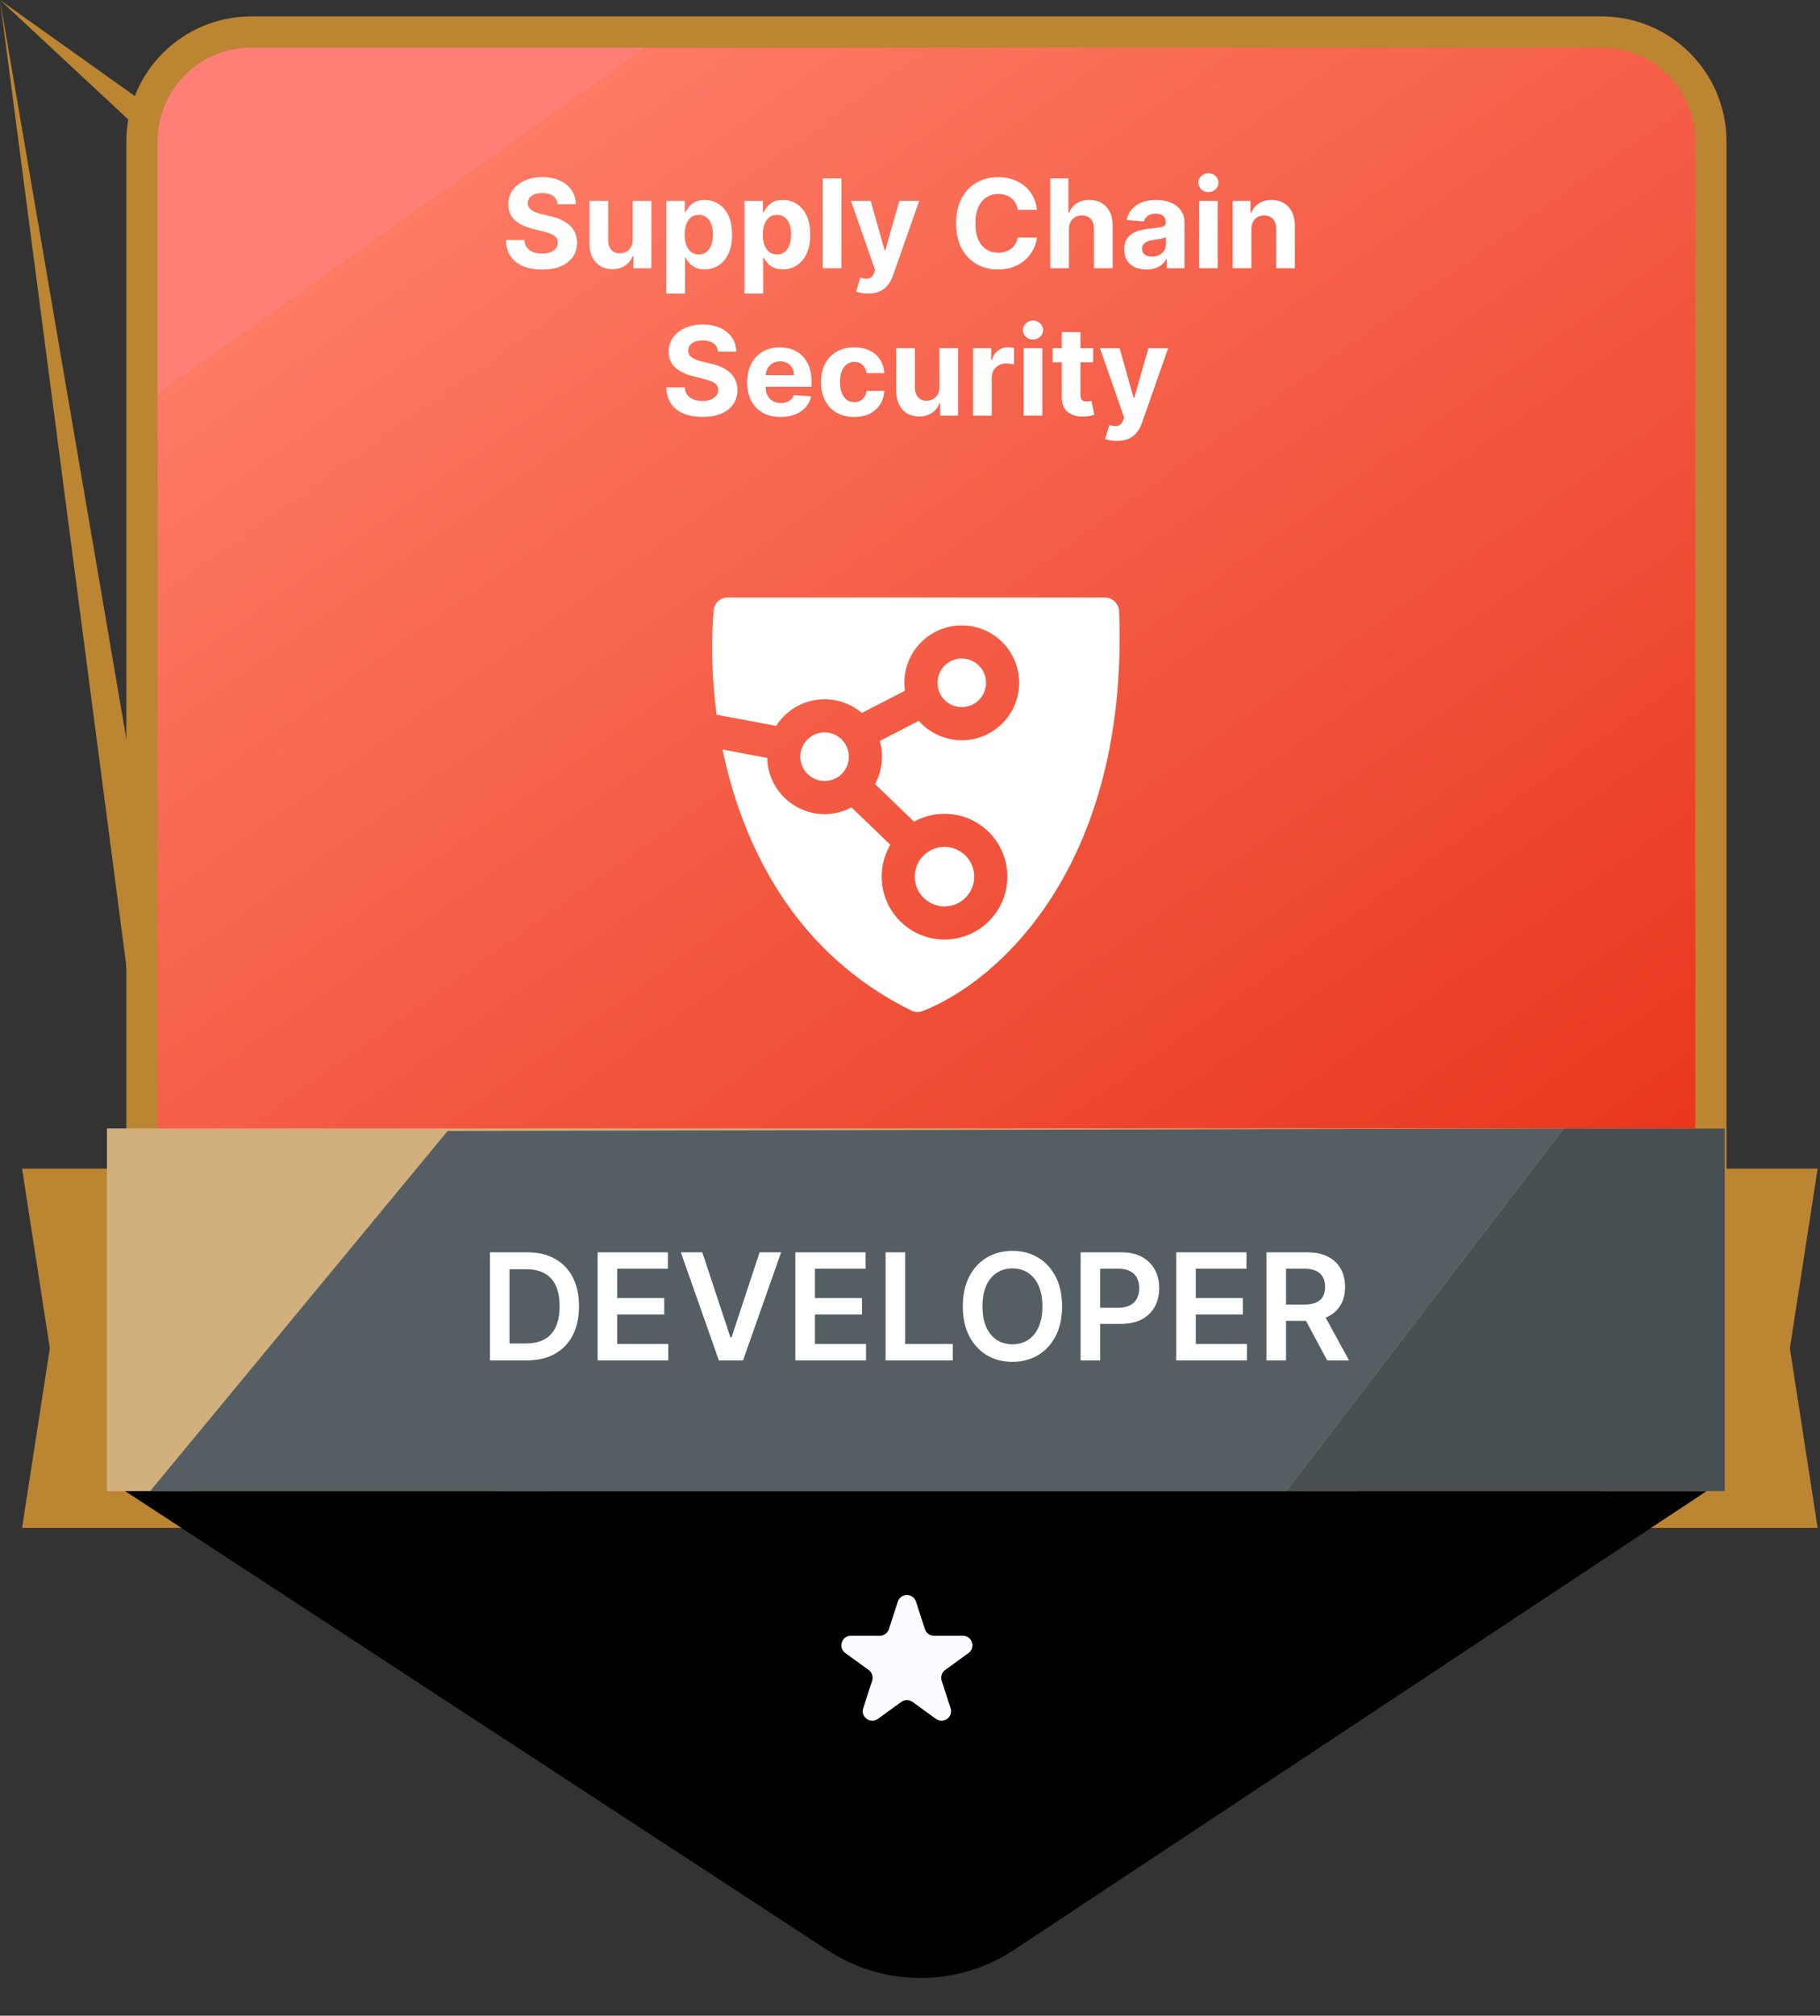 <svg width="383" height="424" viewBox="0 0 383 424" fill="none" xmlns="http://www.w3.org/2000/svg">
<rect x="0" y="0" width="383" height="424" fill="#333333" stroke="none"/>
<path d="M345.094 245.822H382.506L376.661 283.609L382.506 321.395H345.094C-nan -nan -nan -nan 345.094 245.822Z" fill="#BC8532"/>
<path d="M42.053 245.822H4.64L10.486 283.609L4.64 321.395H42.053C-nan -nan -nan -nan 42.053 245.822Z" fill="#BC8532"/>
<path d="M29.871 29.738C29.871 17.035 40.168 6.737 52.871 6.737H337.033C349.736 6.737 360.034 17.035 360.034 29.738V249.78C360.034 257.639 356.02 264.955 349.391 269.178L207.31 359.691C199.771 364.494 190.133 364.494 182.594 359.691L40.513 269.178C33.884 264.955 29.871 257.639 29.871 249.78V29.738Z" fill="url(#paint0_linear_1544_3589)" stroke="#BC8532" stroke-width="6.572"/>
<path d="M117.341 42.959C117.267 42.215 116.95 41.636 116.39 41.224C115.83 40.811 115.07 40.605 114.11 40.605C113.457 40.605 112.906 40.697 112.457 40.882C112.008 41.061 111.663 41.31 111.423 41.63C111.189 41.95 111.072 42.313 111.072 42.719C111.06 43.058 111.131 43.353 111.284 43.606C111.445 43.858 111.663 44.077 111.94 44.261C112.217 44.44 112.537 44.597 112.9 44.732C113.263 44.861 113.651 44.972 114.064 45.065L115.762 45.471C116.587 45.656 117.344 45.902 118.034 46.209C118.723 46.517 119.32 46.896 119.825 47.345C120.33 47.794 120.721 48.324 120.998 48.933C121.281 49.543 121.425 50.241 121.431 51.029C121.425 52.186 121.13 53.19 120.545 54.039C119.967 54.882 119.129 55.538 118.034 56.006C116.944 56.467 115.63 56.698 114.091 56.698C112.565 56.698 111.235 56.464 110.103 55.996C108.976 55.529 108.096 54.836 107.462 53.919C106.834 52.996 106.505 51.854 106.474 50.494H110.343C110.386 51.128 110.567 51.657 110.887 52.082C111.214 52.5 111.648 52.817 112.189 53.033C112.737 53.242 113.356 53.347 114.045 53.347C114.722 53.347 115.31 53.248 115.809 53.051C116.313 52.854 116.704 52.58 116.981 52.229C117.258 51.879 117.397 51.475 117.397 51.02C117.397 50.595 117.27 50.238 117.018 49.949C116.772 49.66 116.409 49.413 115.929 49.21C115.455 49.007 114.873 48.822 114.184 48.656L112.125 48.139C110.53 47.751 109.272 47.145 108.348 46.32C107.425 45.495 106.967 44.385 106.973 42.987C106.967 41.842 107.271 40.842 107.887 39.986C108.508 39.131 109.361 38.463 110.444 37.983C111.528 37.503 112.759 37.263 114.137 37.263C115.541 37.263 116.766 37.503 117.812 37.983C118.865 38.463 119.683 39.131 120.268 39.986C120.853 40.842 121.154 41.833 121.173 42.959H117.341ZM133.141 50.392V42.249H137.074V56.43H133.298V53.854H133.15C132.83 54.685 132.298 55.353 131.553 55.858C130.814 56.363 129.913 56.615 128.848 56.615C127.9 56.615 127.066 56.4 126.346 55.969C125.626 55.538 125.062 54.925 124.656 54.131C124.256 53.337 124.053 52.386 124.047 51.278V42.249H127.98V50.577C127.986 51.414 128.211 52.075 128.654 52.562C129.097 53.048 129.691 53.291 130.436 53.291C130.91 53.291 131.353 53.184 131.765 52.968C132.178 52.746 132.51 52.42 132.763 51.989C133.021 51.559 133.147 51.026 133.141 50.392ZM140.221 61.749V42.249H144.098V44.631H144.274C144.446 44.249 144.695 43.861 145.022 43.467C145.354 43.067 145.785 42.735 146.314 42.47C146.85 42.199 147.515 42.064 148.309 42.064C149.343 42.064 150.297 42.335 151.171 42.876C152.045 43.412 152.744 44.221 153.267 45.305C153.79 46.382 154.052 47.733 154.052 49.358C154.052 50.94 153.796 52.276 153.285 53.365C152.78 54.448 152.091 55.27 151.217 55.83C150.349 56.384 149.377 56.661 148.299 56.661C147.536 56.661 146.887 56.535 146.351 56.283C145.822 56.03 145.388 55.713 145.049 55.332C144.711 54.944 144.452 54.553 144.274 54.159H144.154V61.749H140.221ZM144.071 49.34C144.071 50.183 144.188 50.918 144.422 51.546C144.655 52.174 144.994 52.663 145.437 53.014C145.88 53.359 146.419 53.531 147.053 53.531C147.693 53.531 148.235 53.356 148.678 53.005C149.121 52.648 149.457 52.156 149.684 51.528C149.918 50.894 150.035 50.164 150.035 49.34C150.035 48.521 149.921 47.801 149.694 47.179C149.466 46.557 149.13 46.071 148.687 45.72C148.244 45.369 147.699 45.194 147.053 45.194C146.413 45.194 145.871 45.363 145.428 45.702C144.991 46.04 144.655 46.52 144.422 47.142C144.188 47.764 144.071 48.496 144.071 49.34ZM156.674 61.749V42.249H160.552V44.631H160.727C160.899 44.249 161.149 43.861 161.475 43.467C161.807 43.067 162.238 42.735 162.767 42.47C163.303 42.199 163.968 42.064 164.762 42.064C165.796 42.064 166.75 42.335 167.624 42.876C168.498 43.412 169.197 44.221 169.72 45.305C170.243 46.382 170.505 47.733 170.505 49.358C170.505 50.94 170.249 52.276 169.738 53.365C169.234 54.448 168.544 55.27 167.67 55.83C166.802 56.384 165.83 56.661 164.753 56.661C163.989 56.661 163.34 56.535 162.804 56.283C162.275 56.03 161.841 55.713 161.503 55.332C161.164 54.944 160.905 54.553 160.727 54.159H160.607V61.749H156.674ZM160.524 49.34C160.524 50.183 160.641 50.918 160.875 51.546C161.109 52.174 161.447 52.663 161.89 53.014C162.333 53.359 162.872 53.531 163.506 53.531C164.146 53.531 164.688 53.356 165.131 53.005C165.574 52.648 165.91 52.156 166.137 51.528C166.371 50.894 166.488 50.164 166.488 49.34C166.488 48.521 166.374 47.801 166.147 47.179C165.919 46.557 165.583 46.071 165.14 45.72C164.697 45.369 164.152 45.194 163.506 45.194C162.866 45.194 162.324 45.363 161.881 45.702C161.444 46.04 161.109 46.52 160.875 47.142C160.641 47.764 160.524 48.496 160.524 49.34ZM177.06 37.521V56.43H173.127V37.521H177.06ZM182.639 61.749C182.14 61.749 181.673 61.709 181.236 61.629C180.805 61.555 180.448 61.459 180.165 61.342L181.051 58.406C181.513 58.548 181.928 58.625 182.297 58.637C182.673 58.649 182.996 58.563 183.267 58.379C183.544 58.194 183.769 57.88 183.941 57.437L184.172 56.837L179.084 42.249H183.221L186.157 52.663H186.305L189.268 42.249H193.432L187.92 57.963C187.656 58.726 187.296 59.391 186.84 59.957C186.391 60.53 185.821 60.97 185.132 61.278C184.443 61.592 183.612 61.749 182.639 61.749ZM218.221 44.141H214.177C214.103 43.618 213.952 43.153 213.724 42.747C213.496 42.335 213.204 41.984 212.847 41.695C212.49 41.405 212.078 41.184 211.61 41.03C211.148 40.876 210.646 40.799 210.105 40.799C209.126 40.799 208.274 41.042 207.547 41.528C206.821 42.008 206.258 42.71 205.858 43.633C205.458 44.551 205.257 45.665 205.257 46.976C205.257 48.324 205.458 49.456 205.858 50.374C206.264 51.291 206.83 51.983 207.556 52.451C208.283 52.919 209.123 53.153 210.077 53.153C210.613 53.153 211.108 53.082 211.564 52.94C212.025 52.799 212.435 52.593 212.792 52.322C213.149 52.045 213.444 51.709 213.678 51.315C213.918 50.921 214.084 50.472 214.177 49.967L218.221 49.986C218.116 50.854 217.854 51.691 217.436 52.497C217.023 53.297 216.466 54.014 215.765 54.648C215.069 55.276 214.238 55.775 213.272 56.144C212.311 56.507 211.225 56.689 210.012 56.689C208.326 56.689 206.818 56.307 205.488 55.544C204.165 54.781 203.119 53.676 202.349 52.229C201.586 50.783 201.204 49.032 201.204 46.976C201.204 44.914 201.592 43.16 202.368 41.713C203.143 40.267 204.196 39.165 205.525 38.408C206.855 37.644 208.351 37.263 210.012 37.263C211.108 37.263 212.124 37.417 213.059 37.724C214.001 38.032 214.835 38.482 215.561 39.072C216.288 39.657 216.879 40.374 217.334 41.224C217.796 42.073 218.091 43.046 218.221 44.141ZM224.947 48.232V56.43H221.014V37.521H224.836V44.751H225.002C225.322 43.914 225.839 43.258 226.553 42.784C227.267 42.304 228.163 42.064 229.24 42.064C230.225 42.064 231.084 42.279 231.816 42.71C232.555 43.135 233.127 43.747 233.533 44.548C233.946 45.342 234.149 46.293 234.143 47.401V56.43H230.21V48.102C230.216 47.228 229.994 46.548 229.545 46.062C229.102 45.575 228.48 45.332 227.68 45.332C227.144 45.332 226.67 45.446 226.258 45.674C225.852 45.902 225.532 46.234 225.298 46.671C225.07 47.102 224.953 47.622 224.947 48.232ZM241.282 56.698C240.377 56.698 239.571 56.541 238.863 56.227C238.155 55.907 237.595 55.436 237.183 54.815C236.776 54.187 236.573 53.405 236.573 52.469C236.573 51.682 236.718 51.02 237.007 50.484C237.297 49.949 237.691 49.518 238.189 49.192C238.688 48.866 239.254 48.619 239.888 48.453C240.528 48.287 241.199 48.17 241.901 48.102C242.726 48.016 243.39 47.936 243.895 47.862C244.4 47.782 244.766 47.665 244.994 47.511C245.222 47.358 245.335 47.13 245.335 46.828V46.773C245.335 46.188 245.151 45.736 244.781 45.416C244.418 45.095 243.901 44.935 243.23 44.935C242.522 44.935 241.959 45.092 241.541 45.406C241.122 45.714 240.845 46.102 240.71 46.57L237.072 46.274C237.257 45.412 237.62 44.668 238.161 44.04C238.703 43.406 239.402 42.919 240.257 42.581C241.119 42.236 242.116 42.064 243.249 42.064C244.037 42.064 244.791 42.156 245.511 42.341C246.237 42.526 246.88 42.812 247.441 43.2C248.007 43.587 248.453 44.086 248.779 44.695C249.106 45.299 249.269 46.022 249.269 46.865V56.43H245.539V54.464H245.428C245.2 54.907 244.895 55.298 244.514 55.636C244.132 55.969 243.673 56.23 243.138 56.421C242.602 56.606 241.984 56.698 241.282 56.698ZM242.409 53.984C242.987 53.984 243.498 53.87 243.941 53.642C244.384 53.408 244.732 53.094 244.985 52.7C245.237 52.306 245.363 51.86 245.363 51.361V49.857C245.24 49.937 245.071 50.01 244.855 50.078C244.646 50.14 244.409 50.198 244.144 50.254C243.88 50.303 243.615 50.349 243.35 50.392C243.086 50.429 242.846 50.463 242.63 50.494C242.169 50.561 241.765 50.669 241.421 50.817C241.076 50.965 240.808 51.165 240.617 51.417C240.427 51.663 240.331 51.971 240.331 52.34C240.331 52.876 240.525 53.285 240.913 53.568C241.307 53.845 241.805 53.984 242.409 53.984ZM252.32 56.43V42.249H256.253V56.43H252.32ZM254.296 40.42C253.711 40.42 253.21 40.227 252.791 39.839C252.379 39.445 252.172 38.974 252.172 38.426C252.172 37.885 252.379 37.42 252.791 37.032C253.21 36.638 253.711 36.441 254.296 36.441C254.881 36.441 255.379 36.638 255.792 37.032C256.21 37.42 256.42 37.885 256.42 38.426C256.42 38.974 256.21 39.445 255.792 39.839C255.379 40.227 254.881 40.42 254.296 40.42ZM263.337 48.232V56.43H259.404V42.249H263.153V44.751H263.319C263.633 43.926 264.159 43.273 264.898 42.793C265.636 42.307 266.532 42.064 267.585 42.064C268.569 42.064 269.428 42.279 270.161 42.71C270.893 43.141 271.462 43.757 271.869 44.557C272.275 45.351 272.478 46.299 272.478 47.401V56.43H268.545V48.102C268.551 47.234 268.329 46.557 267.88 46.071C267.431 45.579 266.812 45.332 266.024 45.332C265.495 45.332 265.027 45.446 264.621 45.674C264.221 45.902 263.907 46.234 263.679 46.671C263.457 47.102 263.344 47.622 263.337 48.232ZM151.098 73.96C151.024 73.215 150.707 72.636 150.147 72.224C149.587 71.811 148.827 71.605 147.867 71.605C147.214 71.605 146.663 71.698 146.214 71.882C145.765 72.061 145.42 72.31 145.18 72.63C144.946 72.95 144.829 73.313 144.829 73.719C144.817 74.058 144.887 74.353 145.041 74.606C145.201 74.858 145.42 75.077 145.697 75.261C145.974 75.44 146.294 75.597 146.657 75.732C147.02 75.862 147.408 75.972 147.82 76.065L149.519 76.471C150.344 76.656 151.101 76.902 151.791 77.21C152.48 77.517 153.077 77.896 153.582 78.345C154.087 78.794 154.477 79.324 154.754 79.933C155.038 80.543 155.182 81.241 155.188 82.029C155.182 83.186 154.887 84.19 154.302 85.039C153.723 85.882 152.886 86.538 151.791 87.006C150.701 87.467 149.387 87.698 147.848 87.698C146.322 87.698 144.992 87.464 143.859 86.996C142.733 86.529 141.853 85.836 141.219 84.919C140.591 83.996 140.262 82.854 140.231 81.494H144.1C144.143 82.128 144.324 82.657 144.644 83.082C144.971 83.5 145.404 83.817 145.946 84.033C146.494 84.242 147.113 84.347 147.802 84.347C148.479 84.347 149.067 84.248 149.565 84.051C150.07 83.854 150.461 83.58 150.738 83.229C151.015 82.879 151.154 82.475 151.154 82.02C151.154 81.595 151.027 81.238 150.775 80.949C150.529 80.66 150.166 80.413 149.685 80.21C149.212 80.007 148.63 79.823 147.94 79.656L145.881 79.139C144.287 78.751 143.029 78.145 142.105 77.32C141.182 76.496 140.723 75.385 140.73 73.987C140.723 72.842 141.028 71.842 141.644 70.987C142.265 70.131 143.118 69.463 144.201 68.983C145.284 68.503 146.515 68.263 147.894 68.263C149.298 68.263 150.523 68.503 151.569 68.983C152.622 69.463 153.44 70.131 154.025 70.987C154.61 71.842 154.911 72.833 154.93 73.96H151.098ZM164.267 87.707C162.808 87.707 161.552 87.412 160.5 86.821C159.453 86.224 158.647 85.381 158.081 84.291C157.514 83.196 157.231 81.9 157.231 80.404C157.231 78.945 157.514 77.665 158.081 76.563C158.647 75.461 159.444 74.603 160.472 73.987C161.506 73.372 162.719 73.064 164.11 73.064C165.045 73.064 165.916 73.215 166.723 73.516C167.535 73.812 168.243 74.258 168.846 74.855C169.456 75.452 169.929 76.203 170.268 77.108C170.607 78.007 170.776 79.059 170.776 80.266V81.346H158.801V78.908H167.073C167.073 78.342 166.95 77.841 166.704 77.403C166.458 76.966 166.116 76.625 165.679 76.379C165.248 76.126 164.747 76 164.174 76C163.577 76 163.048 76.138 162.586 76.415C162.131 76.686 161.774 77.053 161.515 77.514C161.257 77.97 161.124 78.478 161.118 79.038V81.355C161.118 82.057 161.247 82.663 161.506 83.174C161.771 83.685 162.143 84.079 162.623 84.356C163.103 84.633 163.673 84.771 164.331 84.771C164.768 84.771 165.168 84.71 165.532 84.587C165.895 84.464 166.206 84.279 166.464 84.033C166.723 83.787 166.92 83.485 167.055 83.128L170.693 83.368C170.508 84.242 170.13 85.005 169.557 85.658C168.991 86.304 168.258 86.809 167.36 87.172C166.467 87.529 165.436 87.707 164.267 87.707ZM179.75 87.707C178.298 87.707 177.048 87.4 176.002 86.784C174.961 86.162 174.161 85.301 173.601 84.199C173.047 83.097 172.77 81.829 172.77 80.395C172.77 78.942 173.05 77.668 173.61 76.573C174.177 75.471 174.98 74.612 176.02 73.996C177.06 73.375 178.298 73.064 179.732 73.064C180.969 73.064 182.052 73.289 182.982 73.738C183.911 74.187 184.647 74.818 185.188 75.631C185.73 76.443 186.029 77.397 186.084 78.493H182.372C182.268 77.785 181.991 77.216 181.541 76.785C181.098 76.348 180.517 76.129 179.796 76.129C179.187 76.129 178.655 76.296 178.199 76.628C177.75 76.954 177.399 77.431 177.147 78.059C176.894 78.687 176.768 79.447 176.768 80.34C176.768 81.244 176.891 82.014 177.137 82.648C177.39 83.282 177.744 83.765 178.199 84.097C178.655 84.43 179.187 84.596 179.796 84.596C180.246 84.596 180.649 84.504 181.006 84.319C181.369 84.134 181.668 83.867 181.902 83.516C182.142 83.159 182.299 82.731 182.372 82.232H186.084C186.023 83.316 185.727 84.27 185.198 85.094C184.675 85.913 183.951 86.553 183.028 87.015C182.105 87.477 181.012 87.707 179.75 87.707ZM197.697 81.392V73.249H201.63V87.43H197.854V84.854H197.706C197.386 85.685 196.854 86.353 196.109 86.858C195.37 87.363 194.468 87.615 193.404 87.615C192.456 87.615 191.622 87.4 190.901 86.969C190.181 86.538 189.618 85.925 189.212 85.131C188.812 84.337 188.609 83.386 188.602 82.278V73.249H192.536V81.577C192.542 82.414 192.766 83.076 193.21 83.562C193.653 84.048 194.247 84.291 194.992 84.291C195.466 84.291 195.909 84.183 196.321 83.968C196.734 83.746 197.066 83.42 197.318 82.989C197.577 82.558 197.703 82.026 197.697 81.392ZM204.776 87.43V73.249H208.589V75.723H208.737C208.996 74.843 209.43 74.178 210.039 73.729C210.648 73.273 211.35 73.046 212.144 73.046C212.341 73.046 212.553 73.058 212.781 73.082C213.009 73.107 213.209 73.141 213.381 73.184V76.674C213.197 76.619 212.941 76.569 212.615 76.526C212.289 76.483 211.99 76.462 211.719 76.462C211.141 76.462 210.624 76.588 210.168 76.84C209.719 77.086 209.362 77.431 209.097 77.874C208.839 78.317 208.709 78.828 208.709 79.407V87.43H204.776ZM215.415 87.43V73.249H219.348V87.43H215.415ZM217.391 71.421C216.806 71.421 216.304 71.227 215.886 70.839C215.473 70.445 215.267 69.974 215.267 69.426C215.267 68.885 215.473 68.42 215.886 68.032C216.304 67.638 216.806 67.441 217.391 67.441C217.975 67.441 218.474 67.638 218.886 68.032C219.305 68.42 219.514 68.885 219.514 69.426C219.514 69.974 219.305 70.445 218.886 70.839C218.474 71.227 217.975 71.421 217.391 71.421ZM230.042 73.249V76.203H221.502V73.249H230.042ZM223.441 69.851H227.374V83.073C227.374 83.436 227.429 83.719 227.54 83.922C227.651 84.119 227.805 84.257 228.002 84.337C228.205 84.417 228.439 84.457 228.703 84.457C228.888 84.457 229.073 84.442 229.257 84.411C229.442 84.374 229.584 84.347 229.682 84.328L230.301 87.255C230.104 87.317 229.827 87.387 229.47 87.467C229.113 87.553 228.679 87.606 228.168 87.624C227.22 87.661 226.389 87.535 225.675 87.246C224.967 86.957 224.416 86.507 224.022 85.898C223.628 85.288 223.434 84.519 223.441 83.59V69.851ZM235.033 92.749C234.534 92.749 234.066 92.709 233.629 92.629C233.198 92.555 232.841 92.459 232.558 92.342L233.445 89.406C233.906 89.548 234.322 89.625 234.691 89.637C235.066 89.649 235.39 89.563 235.66 89.379C235.937 89.194 236.162 88.88 236.334 88.437L236.565 87.837L231.478 73.249H235.614L238.55 83.663H238.698L241.662 73.249H245.826L240.314 88.963C240.049 89.726 239.689 90.391 239.234 90.957C238.784 91.53 238.215 91.97 237.525 92.278C236.836 92.592 236.005 92.749 235.033 92.749Z" fill="white"/>
<path fill-rule="evenodd" clip-rule="evenodd" d="M150.811 150.339C149.693 142.029 149.651 134.378 150.187 128.34C150.323 126.814 151.62 125.688 153.152 125.688H232.496C234.11 125.688 235.448 126.973 235.508 128.585C237.535 182.582 209.575 206.789 194.063 212.705C193.33 212.985 192.513 212.927 191.809 212.581C167.318 200.561 156.271 178.038 152.058 157.663L161.454 159.426C161.518 162.431 162.696 165.416 164.989 167.709C168.835 171.555 174.63 172.265 179.195 169.838L187.238 177.572C187.279 177.611 187.321 177.65 187.364 177.687C184.372 182.758 185.054 189.397 189.41 193.753C194.574 198.918 202.948 198.918 208.113 193.753C213.277 188.588 213.277 180.215 208.113 175.05C203.839 170.777 197.368 170.039 192.337 172.838C192.253 172.738 192.164 172.641 192.068 172.549L184.146 164.932C185.666 162.134 185.999 158.862 185.145 155.856L193.342 151.628C193.505 151.812 193.674 151.992 193.85 152.168C198.566 156.885 206.213 156.885 210.93 152.168C215.646 147.452 215.646 139.805 210.93 135.088C206.213 130.372 198.566 130.372 193.85 135.088C191.068 137.871 189.927 141.673 190.427 145.292L181.356 149.971C176.611 145.924 169.474 146.143 164.989 150.629C164.351 151.267 163.799 151.958 163.334 152.689L150.811 150.339ZM177.141 155.556C175.146 153.561 171.911 153.561 169.916 155.556C167.92 157.551 167.92 160.786 169.916 162.782C171.911 164.777 175.146 164.777 177.141 162.782C179.136 160.786 179.136 157.551 177.141 155.556ZM198.777 140.015C200.772 138.02 204.007 138.02 206.003 140.015C207.998 142.011 207.998 145.246 206.003 147.241C204.007 149.236 200.772 149.236 198.777 147.241C196.782 145.246 196.782 142.011 198.777 140.015ZM203.185 179.977C200.742 177.534 196.78 177.534 194.337 179.977C191.893 182.421 191.893 186.382 194.337 188.826C196.78 191.269 200.742 191.269 203.185 188.826C205.629 186.382 205.629 182.421 203.185 179.977Z" fill="white"/>
<g clip-path="url(#clip0_1544_3589)">
<rect width="340.453" height="76.303" transform="translate(22.506 237.362)" fill="#D1B07E"/>
<g style="mix-blend-mode:overlay">
<path d="M30.407 315.093L94.191 237.902L329.093 237.363L269.949 314.579L30.407 315.093Z" fill="#555E63"/>
</g>
<g style="mix-blend-mode:overlay">
<path d="M269.949 314.578L329.093 237.362L363.594 237.362L363.594 314.578L269.949 314.578Z" fill="#495053"/>
</g>
<path d="M110.808 286.156H103.103V263.418H110.963C113.221 263.418 115.16 263.873 116.781 264.784C118.41 265.687 119.66 266.986 120.534 268.681C121.407 270.376 121.844 272.404 121.844 274.765C121.844 277.134 121.404 279.169 120.523 280.872C119.649 282.574 118.387 283.88 116.737 284.791C115.094 285.701 113.117 286.156 110.808 286.156ZM107.222 282.592H110.608C112.192 282.592 113.513 282.304 114.572 281.726C115.63 281.142 116.426 280.272 116.959 279.117C117.492 277.955 117.758 276.504 117.758 274.765C117.758 273.026 117.492 271.582 116.959 270.435C116.426 269.28 115.638 268.418 114.594 267.848C113.558 267.271 112.27 266.982 110.73 266.982H107.222V282.592ZM125.758 286.156V263.418H140.547V266.871H129.877V273.044H139.781V276.497H129.877V282.704H140.635V286.156H125.758ZM147.791 263.418L153.709 281.316H153.942L159.849 263.418H164.379L156.363 286.156H151.278L143.272 263.418H147.791ZM167.374 286.156V263.418H182.163V266.871H171.493V273.044H181.397V276.497H171.493V282.704H182.252V286.156H167.374ZM186.365 286.156V263.418H190.484V282.704H200.499V286.156H186.365ZM223.507 274.787C223.507 277.237 223.048 279.336 222.13 281.083C221.22 282.822 219.976 284.154 218.399 285.08C216.83 286.005 215.05 286.467 213.059 286.467C211.068 286.467 209.284 286.005 207.707 285.08C206.138 284.147 204.895 282.811 203.977 281.071C203.066 279.325 202.611 277.23 202.611 274.787C202.611 272.337 203.066 270.242 203.977 268.503C204.895 266.756 206.138 265.42 207.707 264.495C209.284 263.57 211.068 263.107 213.059 263.107C215.05 263.107 216.83 263.57 218.399 264.495C219.976 265.42 221.22 266.756 222.13 268.503C223.048 270.242 223.507 272.337 223.507 274.787ZM219.365 274.787C219.365 273.063 219.095 271.608 218.555 270.424C218.022 269.232 217.282 268.333 216.334 267.726C215.387 267.112 214.295 266.804 213.059 266.804C211.823 266.804 210.731 267.112 209.784 267.726C208.836 268.333 208.092 269.232 207.552 270.424C207.019 271.608 206.753 273.063 206.753 274.787C206.753 276.512 207.019 277.97 207.552 279.162C208.092 280.346 208.836 281.245 209.784 281.86C210.731 282.467 211.823 282.77 213.059 282.77C214.295 282.77 215.387 282.467 216.334 281.86C217.282 281.245 218.022 280.346 218.555 279.162C219.095 277.97 219.365 276.512 219.365 274.787ZM227.401 286.156V263.418H235.928C237.675 263.418 239.14 263.744 240.325 264.395C241.516 265.046 242.416 265.942 243.023 267.082C243.637 268.214 243.944 269.502 243.944 270.946C243.944 272.404 243.637 273.699 243.023 274.832C242.408 275.964 241.502 276.856 240.302 277.507C239.103 278.151 237.627 278.473 235.872 278.473H230.221V275.087H235.317C236.339 275.087 237.175 274.909 237.827 274.554C238.478 274.199 238.959 273.71 239.27 273.089C239.588 272.467 239.747 271.752 239.747 270.946C239.747 270.139 239.588 269.428 239.27 268.814C238.959 268.2 238.474 267.722 237.815 267.382C237.164 267.034 236.324 266.86 235.295 266.86H231.52V286.156H227.401ZM247.522 286.156V263.418H262.311V266.871H251.641V273.044H261.545V276.497H251.641V282.704H262.4V286.156H247.522ZM266.513 286.156V263.418H275.04C276.787 263.418 278.253 263.721 279.437 264.328C280.629 264.935 281.528 265.787 282.135 266.882C282.749 267.97 283.057 269.24 283.057 270.69C283.057 272.148 282.746 273.414 282.124 274.487C281.51 275.553 280.603 276.379 279.404 276.963C278.205 277.541 276.732 277.829 274.985 277.829H268.912V274.41H274.43C275.451 274.41 276.288 274.269 276.939 273.988C277.59 273.699 278.071 273.281 278.382 272.733C278.701 272.178 278.86 271.497 278.86 270.69C278.86 269.884 278.701 269.195 278.382 268.625C278.064 268.048 277.579 267.611 276.928 267.315C276.276 267.012 275.436 266.86 274.407 266.86H270.632V286.156H266.513ZM278.26 275.853L283.889 286.156H279.293L273.763 275.853H278.26Z" fill="white"/>
</g>
<path d="M359.11 313.666H26.356L174.174 410.24C186.115 418.042 201.552 417.994 213.445 410.119L359.11 313.666Z" fill="black"/>
<path d="M188.937 336.902C189.539 335.05 192.159 335.05 192.761 336.902L194.64 342.685C194.909 343.513 195.68 344.074 196.551 344.074H202.632C204.579 344.074 205.388 346.566 203.813 347.71L198.894 351.284C198.189 351.796 197.895 352.703 198.164 353.531L200.043 359.314C200.644 361.166 198.525 362.706 196.95 361.561L192.03 357.987C191.326 357.475 190.372 357.475 189.668 357.987L184.748 361.561C183.173 362.706 181.054 361.166 181.655 359.314L183.534 353.531C183.803 352.703 183.509 351.796 182.804 351.284L177.885 347.71C176.31 346.565 177.119 344.074 179.066 344.074H185.147C186.018 344.074 186.789 343.513 187.058 342.685L188.937 336.902Z" fill="#FAFCFF"/>
<defs>
<linearGradient id="paint0_linear_1544_3589" x1="103.253" y1="33.137" x2="310.358" y2="324.95" gradientUnits="userSpaceOnUse">
<stop stop-color="#FF7F77"/>
<stop offset="0" stop-color="#FD7A64"/>
<stop offset="1" stop-color="#E62D14"/>
</linearGradient>
<clipPath id="clip0_1544_3589">
<rect width="340.453" height="76.303" fill="white" transform="translate(22.506 237.362)"/>
</clipPath>
</defs>
</svg>
